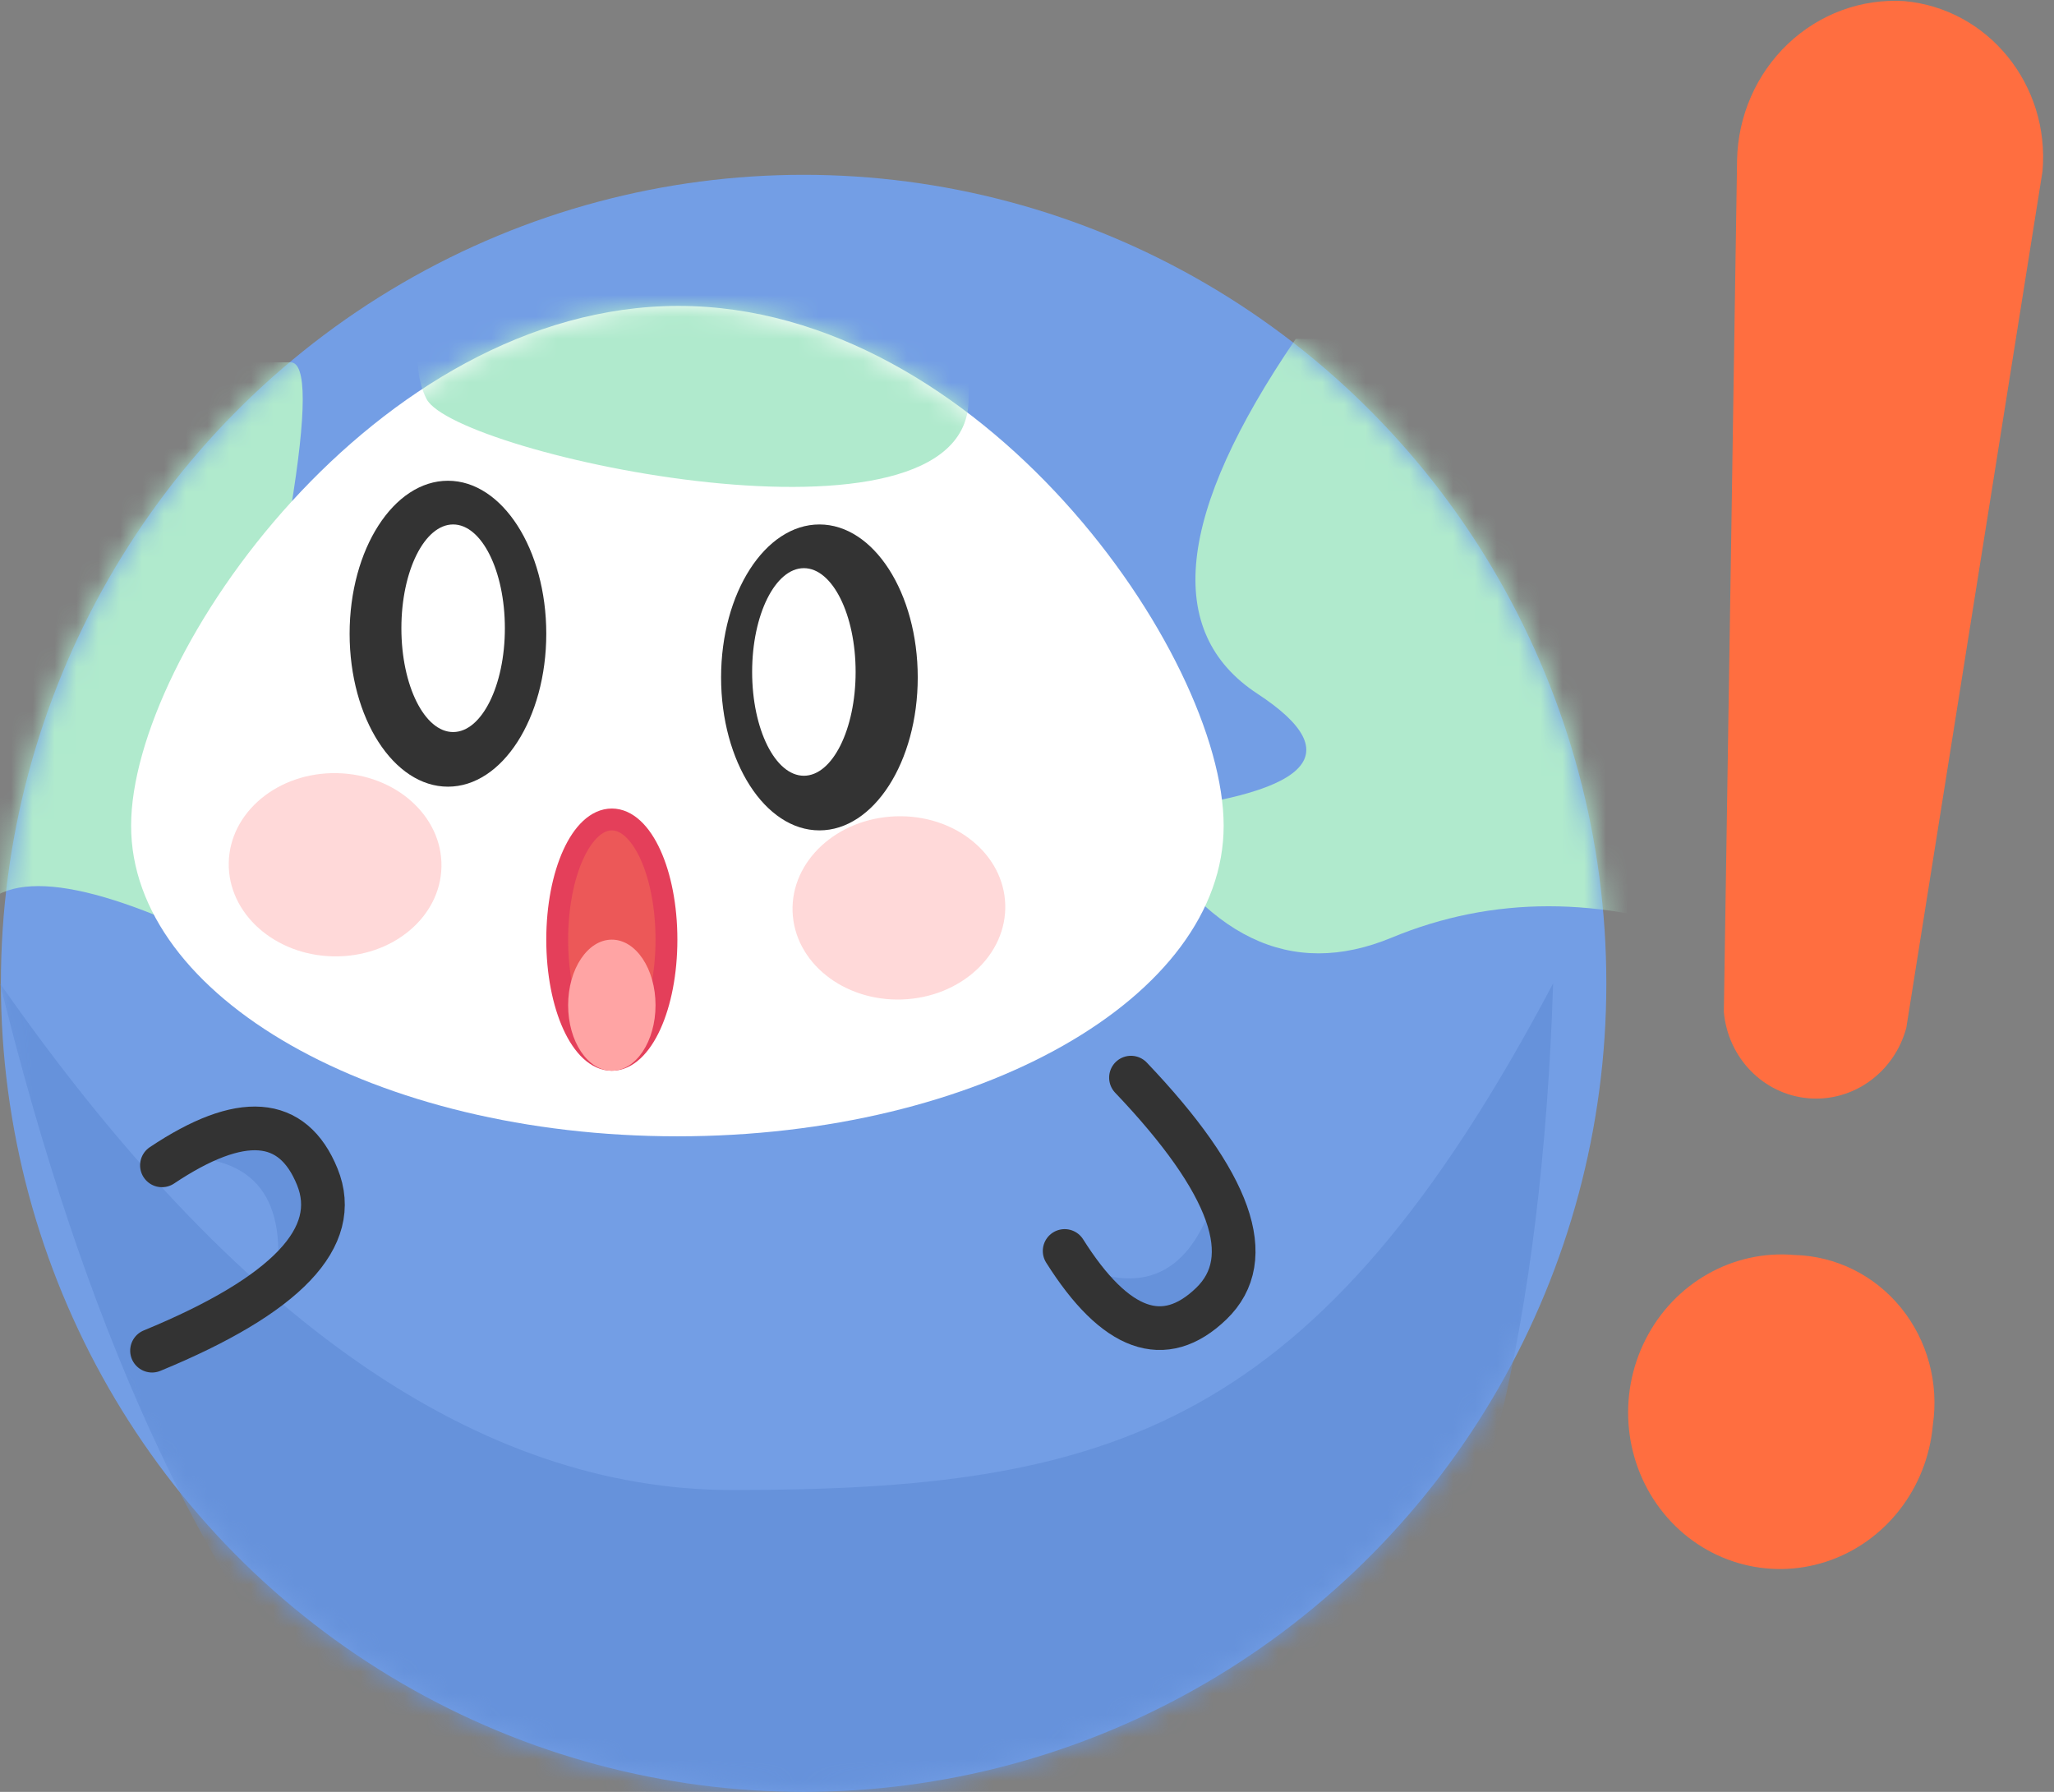 <?xml version="1.0" encoding="UTF-8"?>
<svg width="94px" height="82px" viewBox="0 0 94 82" version="1.1" xmlns="http://www.w3.org/2000/svg" xmlns:xlink="http://www.w3.org/1999/xlink">
    <rect x="0" y="0" width="94" height="82" fill="#808080" stroke="none"/>
    <!-- Generator: Sketch 58 (84663) - https://sketch.com -->
    <title>编组 36</title>
    <desc>Created with Sketch.</desc>
    <defs>
        <ellipse id="path-1" cx="36.777" cy="37" rx="36.736" ry="37"></ellipse>
        <path d="M25,38 C38.807,38 50,31.636 50,23.787 C50,15.937 38.858,0 25.051,0 C11.243,0 0,15.937 0,23.787 C0,31.636 11.193,38 25,38 Z" id="path-3"></path>
    </defs>
    <g id="简历投递" stroke="none" stroke-width="1" fill="none" fill-rule="evenodd">
        <g id="简历投递职位详情页申请岗位完成度" transform="translate(-899, -425)">
            <g id="编组-39" transform="translate(623, 399)">
                <g id="编组-38" transform="translate(67, 22)">
                    <g id="编组-40" transform="translate(209, 0)">
                        <g id="编组-36">
                            <g id="感叹号" transform="translate(85, 40) rotate(5) translate(-85, -40) translate(49, 4)" fill-rule="nonzero">
                                <rect id="矩形" fill="#000000" opacity="0" x="0" y="0" width="72" height="72"></rect>
                                <path d="M30.812,46.8 C31.183,48.885 32.946,50.4 35.003,50.4 C37.06,50.4 38.823,48.885 39.194,46.8 L41.988,7.2 C41.98,3.227 38.857,0.008 35.003,0 C33.042,0.05 31.187,0.924 29.867,2.42 C28.548,3.916 27.88,5.903 28.018,7.92 L30.812,46.8 Z M35.003,57.6 C32.178,57.6 29.631,59.354 28.55,62.044 C27.468,64.735 28.066,67.832 30.064,69.891 C32.061,71.95 35.066,72.566 37.676,71.452 C40.286,70.337 41.988,67.712 41.988,64.8 C42.102,62.857 41.403,60.956 40.067,59.58 C38.732,58.203 36.888,57.482 35.003,57.6 Z" id="形状" fill="#FF6E40"></path>
                            </g>
                            <g id="编组" transform="translate(0, 12)">
                                <g id="路径-18">
                                    <mask id="mask-2" fill="white">
                                        <use xlink:href="#path-1"></use>
                                    </mask>
                                    <use id="蒙版" fill="#739EE5" xlink:href="#path-1"></use>
                                    <path d="M0,37 C10.782,52.458 21.951,60.187 33.507,60.187 C50.84,60.187 60.288,57.44 71.079,37 C70.076,67.803 59.885,83.26 40.507,83.373 C21.129,83.485 7.626,68.028 0,37 Z" id="路径-21" fill="#6692DB" mask="url(#mask-2)"></path>
                                    <path d="M13.302,8.58 C14.039,8.594 14.039,10.845 13.302,15.331 C12.197,22.061 28.176,29.994 33.539,29.994 C38.901,29.994 17.801,38.728 8.803,34.609 C2.804,31.863 -0.591,31.863 -1.383,34.609 C-1.766,18.516 -1.464,10.154 -0.477,9.524 C0.51,8.895 5.103,8.58 13.302,8.58 Z" id="路径-19" fill="#B0EACD" mask="url(#mask-2)"></path>
                                    <path d="M59.3,7.507 C53.832,15.517 53.247,20.93 57.546,23.747 C61.846,26.563 59.944,28.378 51.842,29.191 C55.121,34.916 59.071,36.822 63.69,34.908 C68.309,32.994 73.266,32.994 78.561,34.908 L81.442,7.507 L59.3,7.507 Z" id="路径-22" fill="#B0EACD" mask="url(#mask-2)"></path>
                                </g>
                                <g id="路径-25" transform="translate(6, 6)">
                                    <mask id="mask-4" fill="white">
                                        <use xlink:href="#path-3"></use>
                                    </mask>
                                    <use id="蒙版" fill="#FFFFFF" xlink:href="#path-3"></use>
                                    <path d="M15.135,-5.266 C13.171,-0.623 12.633,2.553 13.522,4.261 C14.854,6.822 38.328,11.86 38.328,4.261 C38.328,1.288 38.67,-2.903 36.604,-5.266 C35.635,-6.376 33.21,-7.381 29.33,-8.282 L16.221,-6.521 L15.135,-5.266 Z" fill="#B0EACD" mask="url(#mask-4)"></path>
                                </g>
                                <g id="编组-2" transform="translate(11.005, 48.436) rotate(-95) translate(-11.005, -48.436) translate(6.005, 43.936)">
                                    <path d="M8.715,1.973 C8.44,5.506 6.346,6.814 2.434,5.895 C3.492,7.73 4.336,8.552 4.968,8.359 C5.6,8.167 6.849,7.834 8.715,7.359 L9.737,5.18 L9.737,2.912 L8.715,1.973 Z" id="路径-24" fill="#6692DB"></path>
                                    <path d="M0,0 C1.993,6.363 4.416,9.105 7.268,8.227 C10.121,7.349 10.501,5.004 8.409,1.191" id="路径-23" stroke="#333333" stroke-width="2" stroke-linecap="round"></path>
                                </g>
                                <g id="编组-2备份" transform="translate(53.27, 47.87) scale(-1, 1) rotate(61) translate(-53.27, -47.87) translate(48.27, 43.37)">
                                    <path d="M8.715,1.973 C8.44,5.506 6.346,6.814 2.434,5.895 C3.492,7.73 4.336,8.552 4.968,8.359 C5.6,8.167 6.849,7.834 8.715,7.359 L9.737,5.18 L9.737,2.912 L8.715,1.973 Z" id="路径-24" fill="#6692DB"></path>
                                    <path d="M0,0 C1.993,6.363 4.416,9.105 7.268,8.227 C10.121,7.349 10.501,5.004 8.409,1.191" id="路径-23" stroke="#333333" stroke-width="2" stroke-linecap="round"></path>
                                </g>
                                <ellipse id="椭圆形备份-5" fill="#FFD9D9" transform="translate(15.336, 31.573) scale(-1, 1) rotate(89) translate(-15.336, -31.573) " cx="15.336" cy="31.573" rx="4.193" ry="4.868"></ellipse>
                                <ellipse id="椭圆形备份-6" fill="#FFD9D9" transform="translate(41.138, 33.547) scale(-1, 1) rotate(92) translate(-41.138, -33.547) " cx="41.138" cy="33.547" rx="4.193" ry="4.869"></ellipse>
                                <g id="编组-3" transform="translate(16, 14)">
                                    <ellipse id="椭圆形" fill="#333333" cx="4.5" cy="7" rx="4.5" ry="7"></ellipse>
                                    <ellipse id="椭圆形" fill="#FFFFFF" cx="4.737" cy="6.75" rx="2.368" ry="4.75"></ellipse>
                                </g>
                                <g id="编组-4" transform="translate(33, 16)">
                                    <ellipse id="椭圆形备份" fill="#333333" cx="4.5" cy="7" rx="4.5" ry="7"></ellipse>
                                    <ellipse id="椭圆形备份-2" fill="#FFFFFF" cx="3.789" cy="6.75" rx="2.368" ry="4.75"></ellipse>
                                </g>
                                <ellipse id="椭圆形" stroke="#E43F5A" fill="#EC5858" cx="28" cy="35" rx="2.5" ry="5.5"></ellipse>
                                <ellipse id="椭圆形" fill="#FFA4A4" cx="28" cy="38" rx="2" ry="3"></ellipse>
                            </g>
                        </g>
                    </g>
                </g>
            </g>
        </g>
    </g>
</svg>